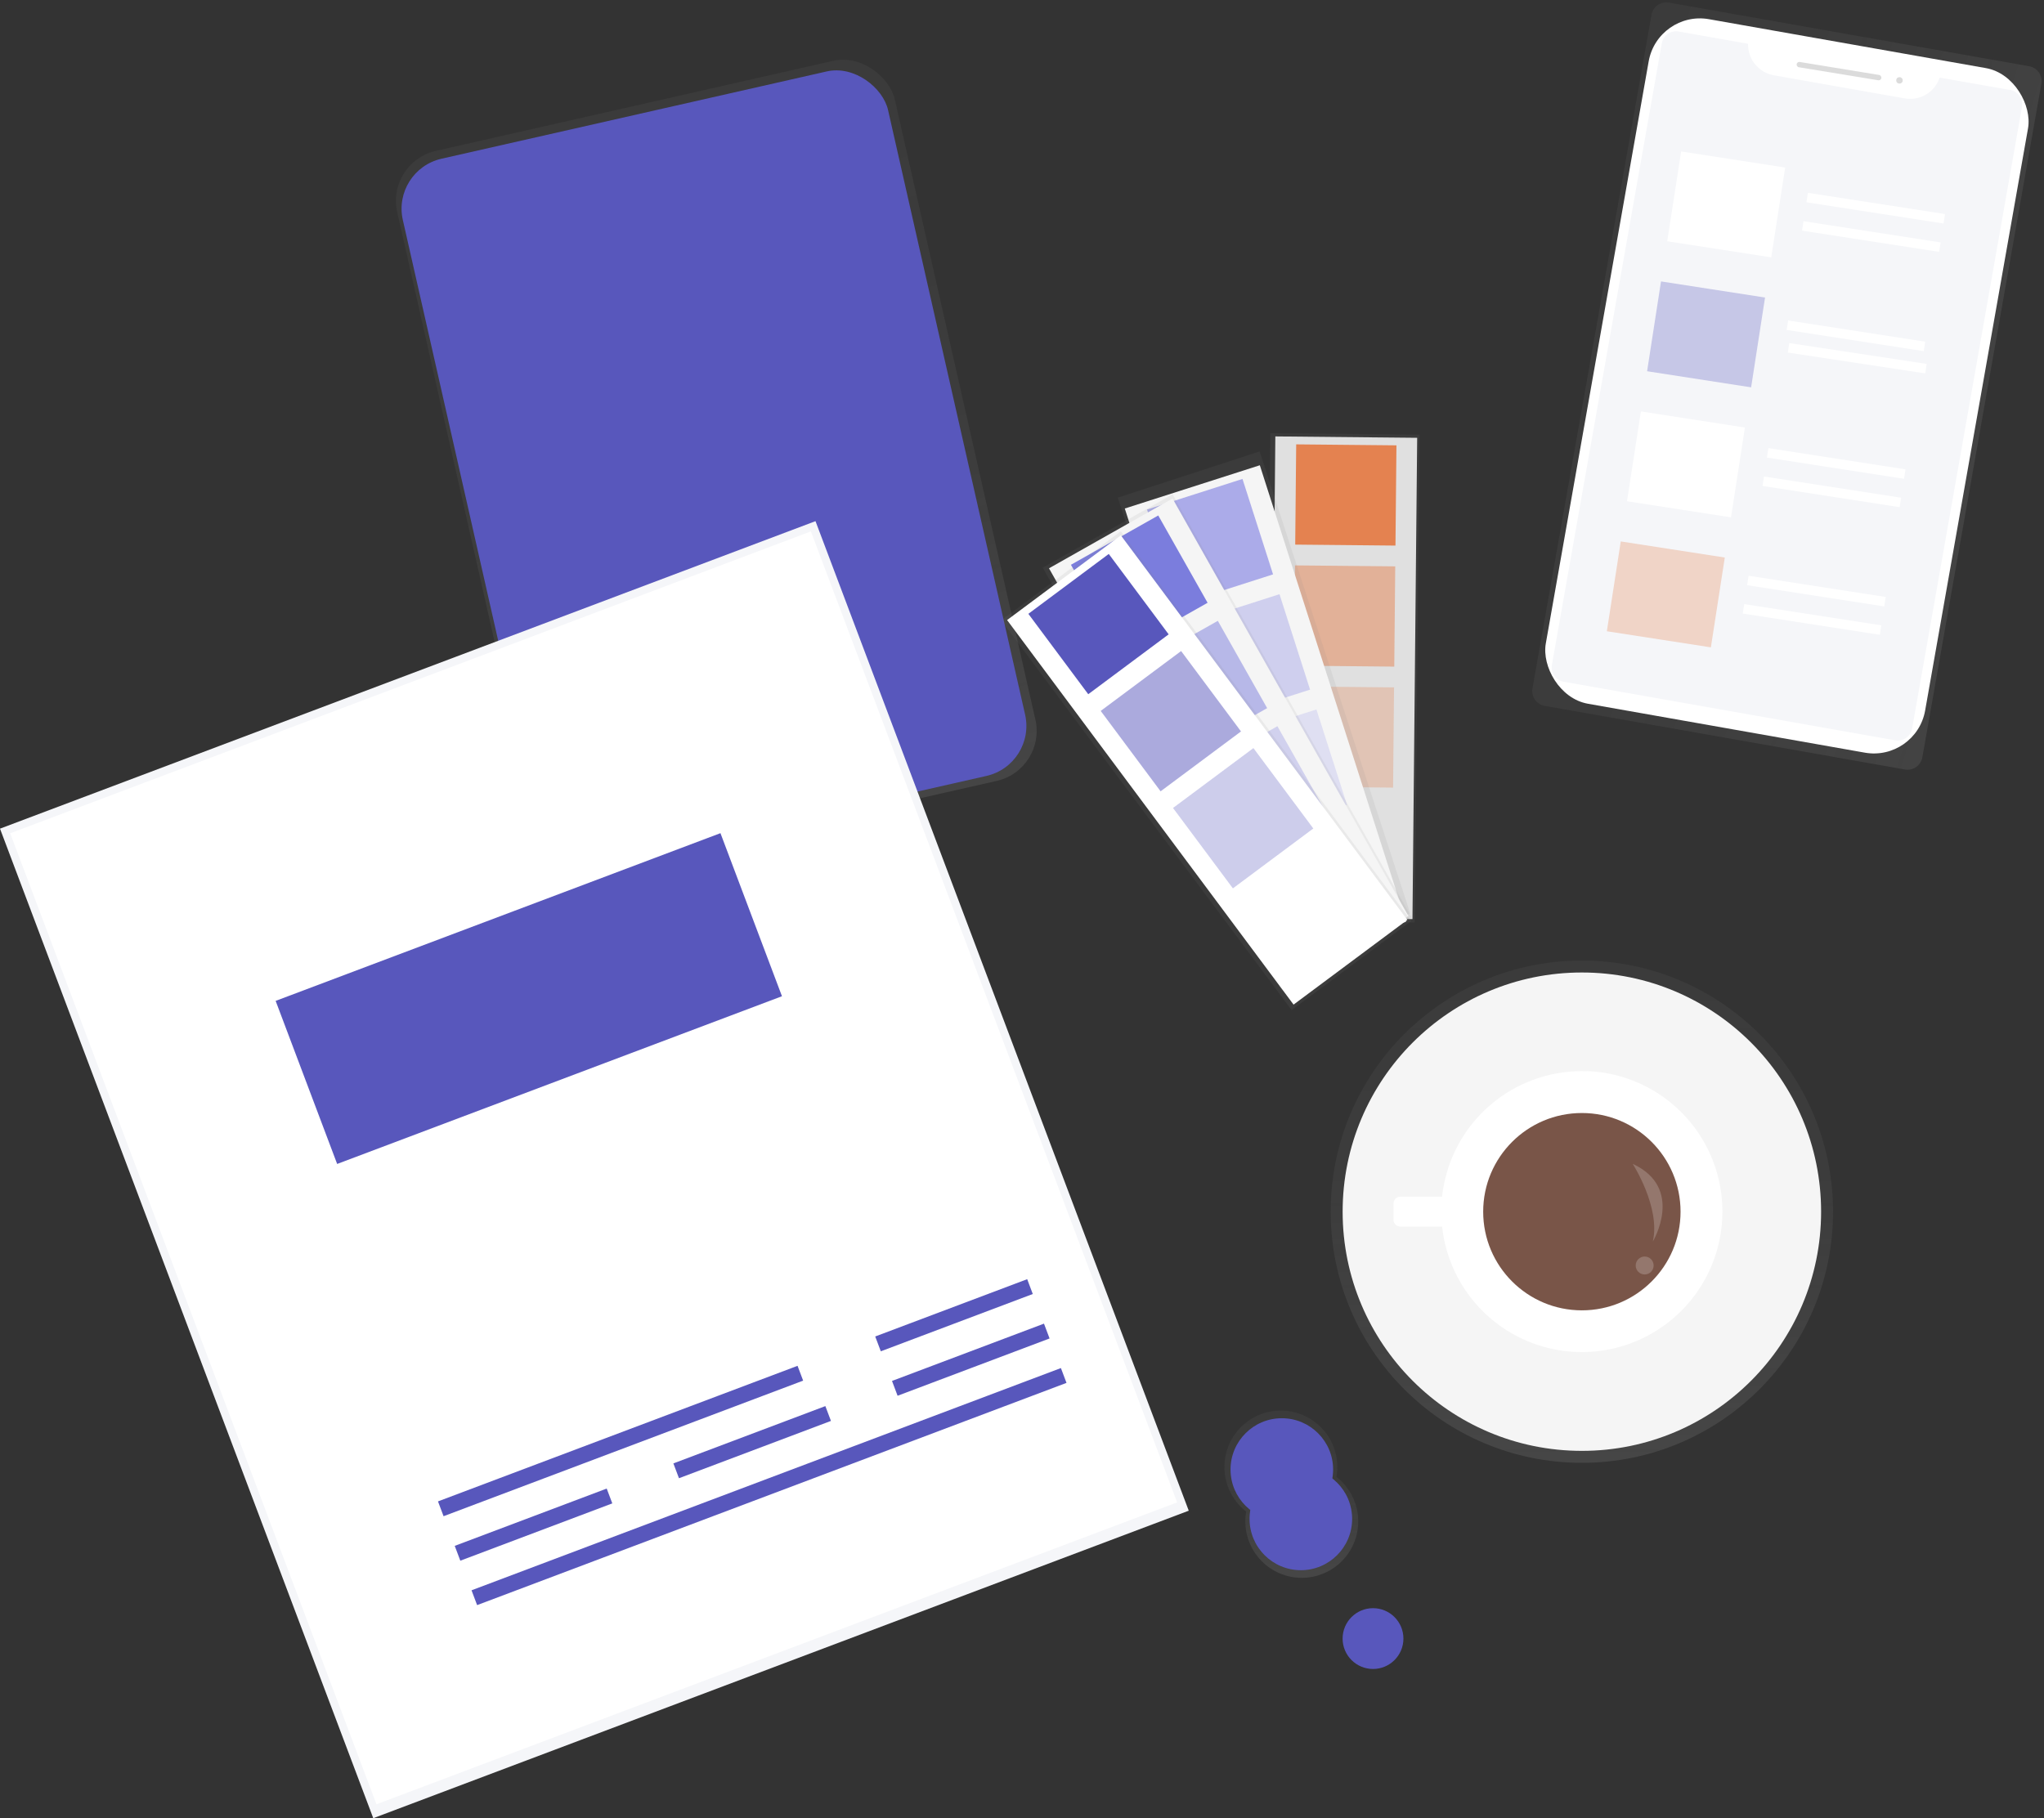 <svg xmlns="http://www.w3.org/2000/svg" xmlns:xlink="http://www.w3.org/1999/xlink" width="535.999" height="476.875"><rect width="100%" height="100%" fill="#333333" stroke="none"/><defs><linearGradient id="a" x1=".579" y1="1.067" x2=".579" y2=".067" gradientUnits="objectBoundingBox"><stop offset="0" stop-color="gray" stop-opacity=".251"/><stop offset=".54" stop-color="gray" stop-opacity=".122"/><stop offset="1" stop-color="gray" stop-opacity=".102"/></linearGradient><linearGradient id="b" x1=".5" y1="1" x2=".5" y2="0" xlink:href="#a"/><linearGradient id="d" x1=".224" y1="1.369" x2=".663" y2="-.499" xlink:href="#a"/><linearGradient id="e" x1="-.804" y1="4.22" x2="-.804" y2=".949" xlink:href="#a"/><linearGradient id="f" x1="-2.856" y1="1.917" x2="-2.856" y2=".917" xlink:href="#a"/><linearGradient id="g" x1="-2.72" y1="1.861" x2="-2.72" y2=".861" xlink:href="#a"/><linearGradient id="h" x1="-2.552" y1="1.863" x2="-2.552" y2=".863" xlink:href="#a"/><style>.b,.i{fill:#5857bc}.c{fill:#f5f6f9}.aa,.d{fill:#fff}.e{fill:url(#b)}.h{fill:#dbdbdb}.i,.j{opacity:.3}.j{fill:#e48250}.p{fill:#f5f5f5}.aa{opacity:.2}</style></defs><g transform="translate(-25.566 .646)"><rect width="133.792" height="193.671" rx="13.44" transform="rotate(-12.77 250.548 -545.426)" fill="url(#a)"/><rect class="b" width="130.467" height="189.462" rx="13.44" transform="rotate(-12.77 260.514 -550.99)"/><path class="c" d="M25.566 216.693l213.847-80.65 97.88 259.536-213.846 80.65z"/><path class="d" d="M28.242 217.908l209.96-79.184L334.249 393.4l-209.96 79.183z"/><path class="b" d="M140.418 393.14l94.29-35.56 1.467 3.887-94.291 35.56zm8.798 23.318l154.553-58.288 1.466 3.887-154.553 58.288zm105.859-66.571l39.852-15.03 1.466 3.888-39.852 15.03zm-110.263 54.918l39.852-15.03 1.466 3.888-39.852 15.03zm57.336-21.63L242 368.145l1.466 3.888-39.852 15.03zm57.33-21.628l39.852-15.03 1.466 3.888-39.852 15.03zm-161.63-99.681l116.644-43.99 16.13 42.77-116.644 43.99z"/><path class="e" d="M376.021 386.706a15.121 15.121 0 00.226-2.578 14.8 14.8 0 10-23.883 11.675 14.554 14.554 0 00-.232 2.578 14.8 14.8 0 1023.889-11.675z"/><circle class="b" cx="13.45" cy="13.45" r="13.45" transform="translate(353.237 384.284)"/><circle class="e" cx="8.971" cy="8.971" r="8.971" transform="translate(376.643 420.148)"/><circle class="b" cx="7.973" cy="7.973" r="7.973" transform="translate(377.64 421.146)"/><circle class="b" cx="13.45" cy="13.45" r="13.45" transform="translate(348.249 371.329)"/><path d="M3.94 0h179.418a3.946 3.946 0 013.942 3.946v95.932a3.94 3.94 0 01-3.94 3.94H3.946A3.946 3.946 0 010 99.872V3.946A3.946 3.946 0 013.946 0z" transform="rotate(-79.98 322.93 -162.477)" fill="url(#d)"/><rect class="d" width="101.014" height="182.329" rx="13.64" transform="rotate(10.02 218.661 2626.207)"/><path class="c" d="M534.204 19.708a8.155 8.155 0 01-9.159 5.452l-34.359-6.067a8.193 8.193 0 01-6.719-8.256l-18.193-3.218a3.833 3.833 0 00-4.442 3.137l-28.806 162.956a3.839 3.839 0 003.1 4.448l86.917 15.357a3.833 3.833 0 004.448-3.137l28.8-162.988a3.833 3.833 0 00-3.137-4.448z"/><rect class="h" width="22.509" height="1.405" rx=".702" transform="rotate(9.3 153.157 3061.839)"/><circle class="h" cx=".847" cy=".847" r=".847" transform="translate(522.818 19.588)"/><path class="d" d="M466.413 39.074l27.278 4.223-3.647 23.558-27.278-4.223z"/><path class="i" d="M461.133 73.165l27.278 4.223-3.647 23.558-27.278-4.223z"/><path class="d" d="M455.86 107.263l27.278 4.223-3.647 23.558-27.278-4.223z"/><path class="j" d="M450.58 141.36l27.278 4.223-3.647 23.558-27.278-4.223z"/><path class="d" d="M499.652 49.929l35.957 5.566-.384 2.48-35.957-5.567zm-1.15 7.439l35.957 5.566-.384 2.48-35.957-5.567zm-4.037 26.039l35.957 5.566-.384 2.48-35.957-5.567zm.302 5.93l36.032 5.465-.377 2.485-36.032-5.465zm-5.481 27.55l35.957 5.566-.384 2.48-35.957-5.567zm-1.15 7.44l35.957 5.566-.384 2.48-35.957-5.567zM484.1 150.36l35.957 5.566-.384 2.48-35.957-5.567zm-1.15 7.439l35.957 5.566-.384 2.48-35.957-5.567z"/><path transform="rotate(-89.44 300.362 -60.017)" fill="url(#e)" d="M0 0h127.951v39.121H0z"/><path fill="#e0e0e0" d="M359.998 113.817l37.193.364-1.234 126.233-37.193-.364z"/><path fill="#e48250" d="M365.467 115.902l26.29.257-.256 26.29-26.291-.256z"/><path fill="#e48250" opacity=".5" d="M365.15 147.646l26.29.257-.256 26.29-26.291-.256z"/><path class="j" d="M364.84 179.385l26.29.257-.256 26.29-26.291-.256z"/><path transform="rotate(-18.05 568.18 -938.28)" fill="url(#f)" d="M0 0h39.121v127.475H0z"/><path class="p" d="M320.521 132.726l35.41-11.344 38.357 119.725-35.41 11.344z"/><path fill="#ababe9" d="M326.354 132.99l25.03-8.02 8.019 25.03-25.03 8.02z"/><path fill="#ababe9" opacity=".5" d="M336.057 163.219l25.03-8.02 8.019 25.03-25.03 8.02z"/><path fill="#ababe9" opacity=".3" d="M345.746 193.445l25.03-8.02 8.019 25.03-25.03 8.02z"/><path transform="rotate(-29.46 431.424 -494.515)" fill="url(#g)" d="M0 0h39.121v127.475H0z"/><path class="p" d="M300.643 148.408l32.397-18.3 61.875 109.539-32.397 18.3z"/><path fill="#7b7ddd" d="M306.396 147.487l22.9-12.936 12.936 22.9-22.9 12.936z"/><path fill="#7b7ddd" opacity=".5" d="M322.016 175.122l22.9-12.936 12.936 22.9-22.9 12.936z"/><path fill="#7b7ddd" opacity=".3" d="M337.64 202.758l22.9-12.936 12.936 22.9-22.9 12.936z"/><path transform="rotate(-36.68 388.494 -353.55)" fill="url(#h)" d="M0 0h39.121v127.475H0z"/><path class="d" d="M289.656 161.982l29.83-22.218 75.123 100.859-29.83 22.218z"/><path class="b" d="M295.233 160.348l21.086-15.705 15.705 21.085-21.086 15.706z"/><path opacity=".5" fill="#5857bc" d="M314.204 185.814l21.086-15.705 15.705 21.085L329.91 206.9z"/><path class="i" d="M333.165 211.269l21.086-15.705 15.705 21.085-21.086 15.706z"/><circle class="e" cx="65.87" cy="65.87" r="65.87" transform="translate(374.51 251.282)"/><circle class="p" cx="62.734" cy="62.734" r="62.734" transform="translate(377.646 254.419)"/><path class="d" d="M441.628 280.316a36.856 36.856 0 00-37.9 32.9h-10.921a1.825 1.825 0 00-1.826 1.826v4.184a1.825 1.825 0 001.826 1.832h10.928a36.856 36.856 0 1037.9-40.777z"/><circle cx="25.878" cy="25.878" r="25.878" transform="translate(414.502 291.275)" fill="#795548"/><path class="aa" d="M453.711 304.606s7.377 11.468 5.27 20.388c0 0 8.437-14.021-5.27-20.388z"/><circle class="aa" cx="2.353" cy="2.353" r="2.353" transform="translate(454.495 328.915)"/></g></svg>